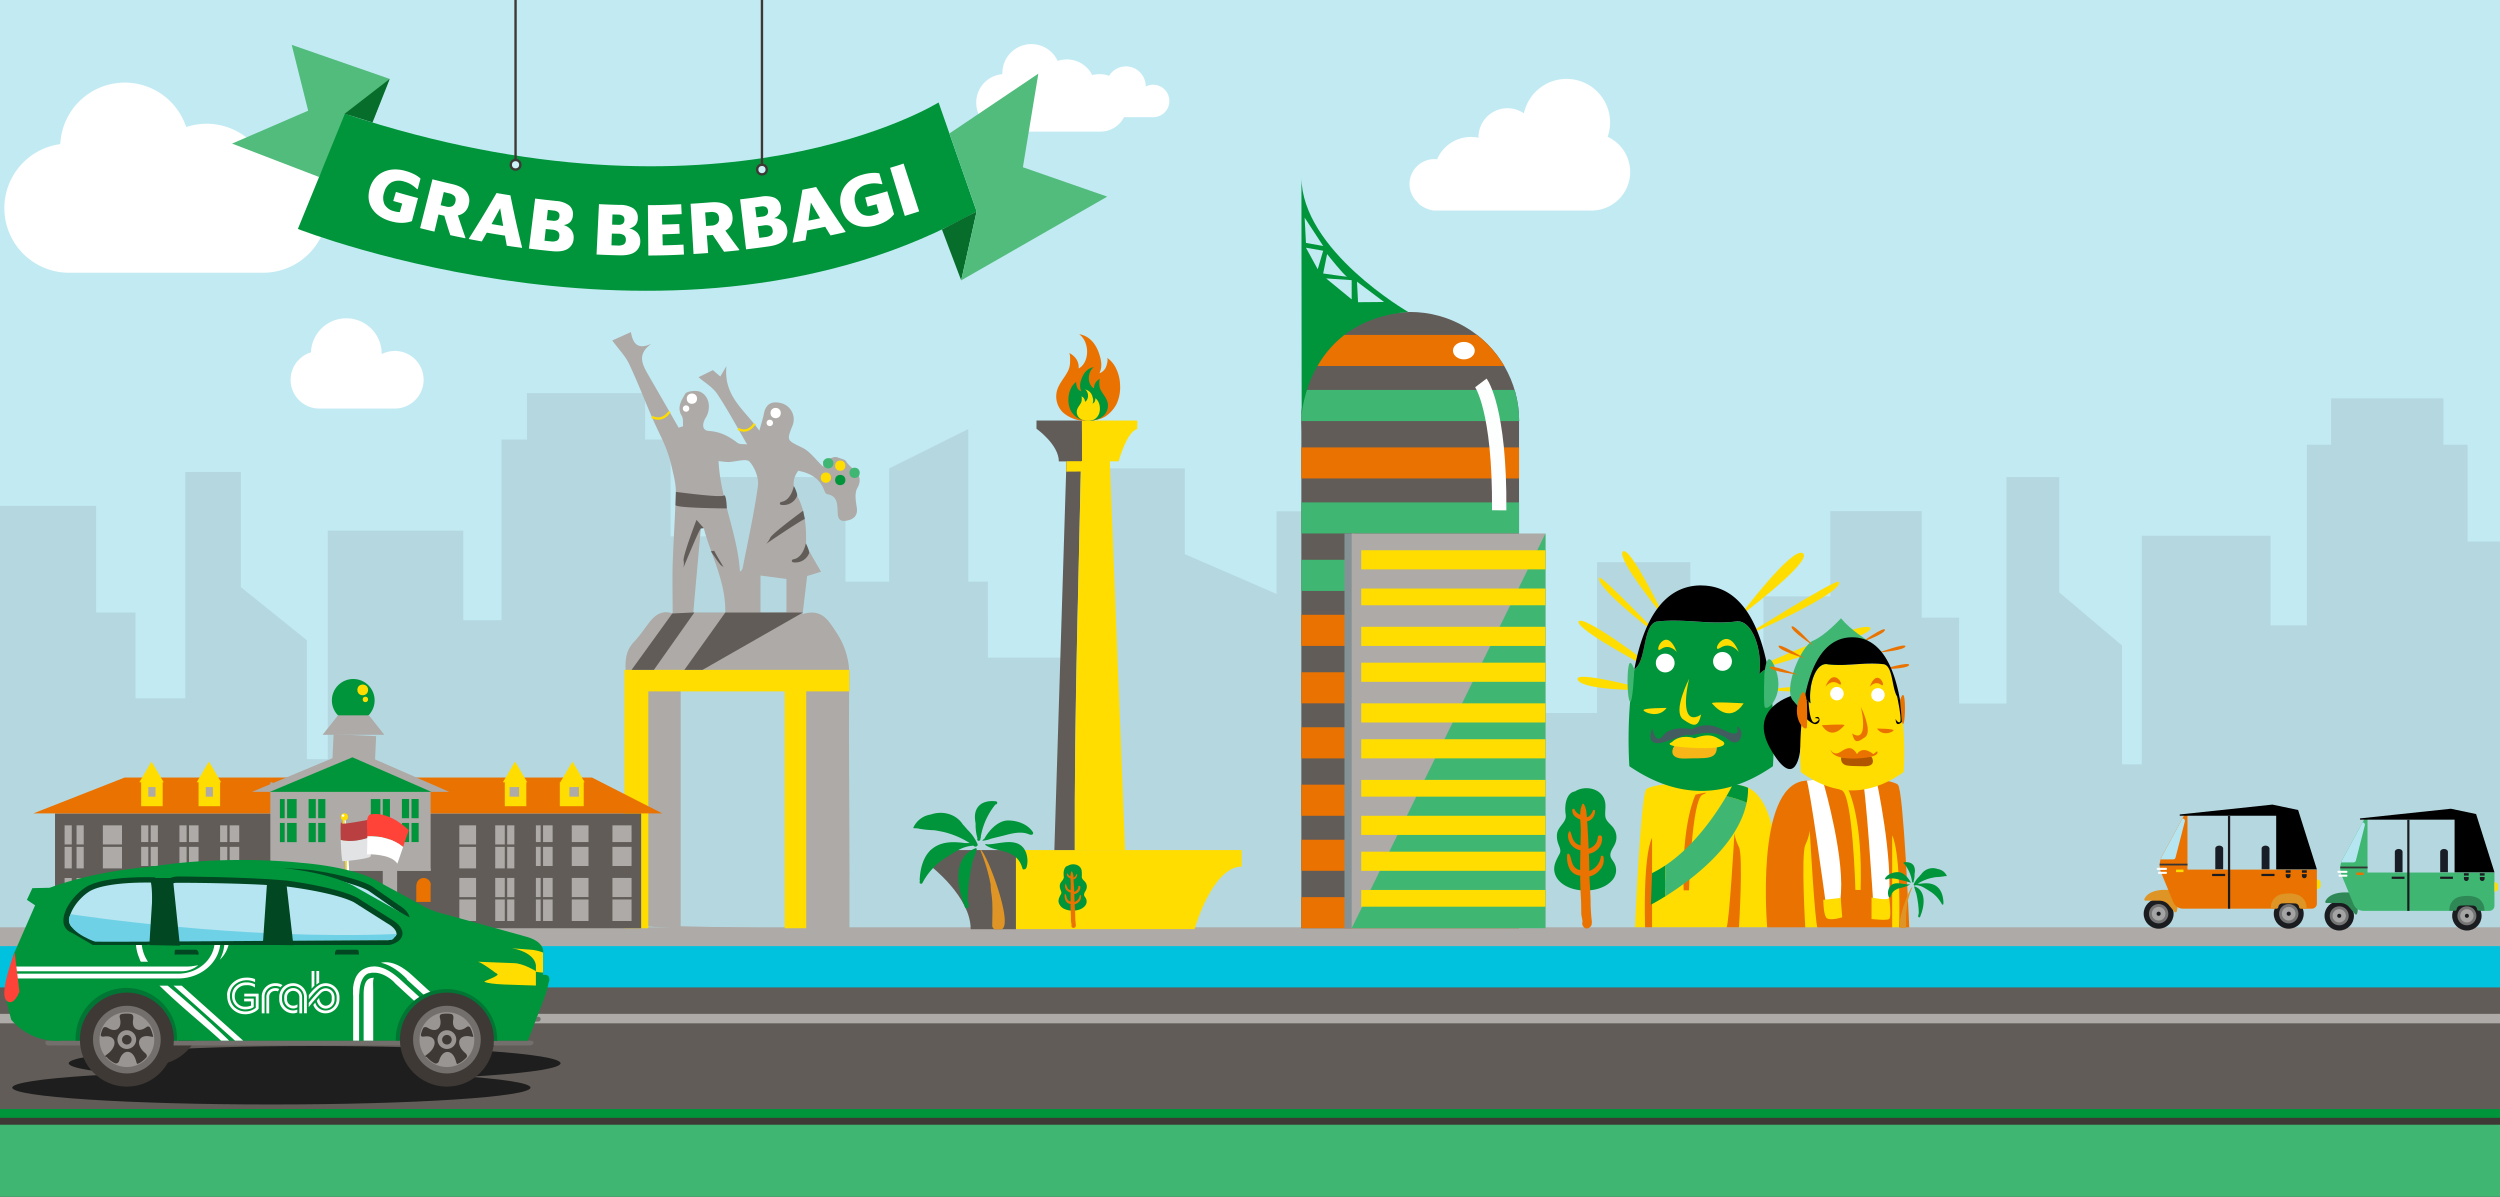 <svg xmlns="http://www.w3.org/2000/svg" viewBox="0 0 1045 500.25"><rect x="0" y="0" width="1045" height="500.25" fill="#333333" stroke="none"/><defs><style>.cls-1,.cls-19,.cls-20,.cls-27,.cls-43{fill:none}.cls-2{isolation:isolate}.cls-3{fill:#c2eaf3}.cls-4{fill:#a9c6ce;opacity:.5}.cls-5{fill:#fd0}.cls-6{fill:#ea7200}.cls-7{fill:#00953a}.cls-8{fill:#fff}.cls-9{fill:#f8b517}.cls-10{fill:#3fb773}.cls-11{fill:#425c60}.cls-12{fill:#b05600}.cls-13,.cls-18{fill:#615c58}.cls-14,.cls-17{fill:#adaaa7}.cls-15{fill:#00c1de}.cls-16{fill:#3e3935}.cls-17,.cls-18{fill-rule:evenodd}.cls-19,.cls-20{stroke:#fd0}.cls-19,.cls-20,.cls-27,.cls-43,.cls-44{stroke-miterlimit:10}.cls-20{stroke-width:.97px}.cls-21{fill:#e2e3e4}.cls-22{fill:#b93f40}.cls-23{fill:#ff4338}.cls-24{fill:#de9526}.cls-25{clip-path:url(#clip-path)}.cls-26{fill:#849295}.cls-27{stroke:#fdfffe;stroke-width:6px}.cls-28{fill:#191d26}.cls-29{fill:#1b1c20}.cls-30{fill:#757575}.cls-31{fill:#a4a4a4}.cls-32{fill:#2f8956}.cls-33{fill:#b5e5f1}.cls-34{fill:#353535}.cls-35{fill:#1e1e1e;mix-blend-mode:multiply}.cls-36{fill:#004722}.cls-37{fill:#736f6c}.cls-38{fill:#007534}.cls-39{fill:#999592}.cls-40{fill:#6fd1e6}.cls-41{fill:#51bc7c}.cls-42{fill:#076d2b}.cls-43,.cls-44{stroke:#3e3935}.cls-44{fill:#ccf3f8}</style><clipPath id="clip-path"><path class="cls-1" d="M635 176a45.56 45.56 0 0 0-91.13-.06c0 1.48.09 2.87.09 4.31V388h91V176z"/></clipPath></defs><title>grab</title><g class="cls-2"><g id="Layer_2" data-name="Layer 2"><g id="grab-berbagi"><g id="bg"><path id="sky" class="cls-3" d="M0 0h1045v391H0z"/><path id="city" class="cls-4" d="M1045 393.28V226.35h-13.55v-40.46h-10.12v-19.37H974.4v19.37h-10.12v75.53H949.1v-37.45h-53.83v95.54h-8.28v-49.7l-26.22-22.2v-48.17h-22.08v94.61h-19.78v-35.86h-15.65v-44.55h-38.18v35.66h-27.97v27.53l-30.57-13.26v-28.56h-38.96v63.03h-26.62v-25.33h-6.55v-50.8l-26.33 13.1v37.7h-14.56V237.9h-20.69v-24.18h-39.21v34.56l-38.37-16.64v-35.85h-48.9v79.1h-33.4V243.1h-8.23v-63.75l-33.04 16.44v47.31h-18.27v-43.69h-57.13v24.77h-15.97v-40.47h-10.66v-19.37h-49.38v19.37h-10.64v75.53h-15.98V221.8h-56.64v95.54h-8.72v-49.71l-27.59-22.19v-48.17H77.46v94.61H56.65v-35.87H40.19v-44.54H0v181.81h1045z"/></g><g id="ondel"><g id="ondel-man"><path class="cls-5" d="M736.95 288.38s41.64 3.08 45.54-1.33-45.54 1.33-45.54 1.33m44.86-25.86c-1.8-3.68-45.48 14.62-50.41 18.34 0 0 52.21-14.66 50.41-18.34m-13.35-19.36c-1.87-.79-40.48 23.47-40.48 23.47 47-20.87 40.48-23.47 40.48-23.47m-14.81-11.88C749.29 228 727 257.76 727 257.76s31-23.15 26.66-26.48m-64.01 57.23s-27.53.37-30.13-4.27 30.13 4.27 30.13 4.27m-29.8-28.65c1.17-3.55 30.16 17.5 33.44 21.53 0 0-34.61-18-33.44-21.53m8.74-18.42c1.23-.66 26.89 26 26.89 26-31.17-23.82-26.89-26-26.89-26m9.74-10.87c2.87-3 17.76 28.09 17.76 28.09s-20.63-25.06-17.76-28.09m64.45 157.21s5.3-56.9-15.37-59.45-36.85-.51-39.23 1.53-4.77 57.92-4.77 57.92z"/><path class="cls-6" d="M708.76 332.15s-5.93 11.34-5 40H706s1.1-38.18 5.7-40-2.91 0-2.91 0m18.09 55.63s1.86-29.9 0-33.72-1.88-5.86-1.88-5.86-2.14 37.63-3.32 39.58zm-36.32 0v-37.54s-3.71 5.26-2.92 37.54z"/><path class="cls-7" d="M683.93 279.06c4.29-4.12 2.86-17.86 8.57-19.23 11.43-1.37 21.43 1.37 32.87 0 7.14-1.37 11.43 12.36 10 22a9.08 9.08 0 0 1 3.56-2.42c3.74 19.86 2.15 40.88 2.15 40.88-19.69 13.63-39.69 13.84-60 0 0 0-1.56-20.68 2.06-40.4a3 3 0 0 0 .79-.81"/><path d="M711.08 244.73c16.88 0 24.51 16.87 27.86 34.66a9.06 9.06 0 0 0-3.56 2.42c1.43-9.62-2.86-23.35-10-22-11.43 1.37-21.44-1.37-32.87 0-5.71 1.37-4.29 15.11-8.57 19.23a3 3 0 0 1-.79.81c3.3-18 10.91-35.15 27.95-35.15"/><path class="cls-5" d="M728.85 294s-13.93-.86-13.22 0 7.32 8.93 13.22 0m-17.77 4.64s-4.46 3.43-5.89-1.37.89-13.56.89-13.56-7.14 13.73-2.5 17 6.25 3.26 7.5-2.06m-14.44-2.73s-10.18 0-9.65 1 6.43 3.43 9.65-1m30.16-23.38s-3.36-4.63-7.75-1.72 2.57-11 7.75 1.72m-25.9 0s-3-3.78-6.61-1.2 1.9-10.91 6.61 1.2"/><path class="cls-8" d="M716.08 276.32a3.93 3.93 0 1 0 3.93-3.78 3.86 3.86 0 0 0-3.93 3.78"/><path class="cls-9" d="M717.66 312.06s-17-1-17.67-.39-3.31 5.74 4.66 5.4 13.15.86 13-5"/><path class="cls-8" d="M692.15 277a3.92 3.92 0 1 0 3.92-3.77 3.84 3.84 0 0 0-3.92 3.77"/><path class="cls-5" d="M720.1 309.83c-2.49-1.26-4.5-4-11.77-1.25 0 0-5.67-2.09-9.54 1.67 0 0-5.18 1.75 9.53 2.4 15.35.68 12.42-2.49 11.78-2.81"/><path class="cls-10" d="M683.13 279.87s-1.66-5.27-2.4-1.32-.48 13.91.64 14.77 1.75-13.45 1.75-13.45m54.39 1.94s.9-12.88 4.83-1.72-4.48 18.49-4.83 14.91 0-13.19 0-13.19"/><path class="cls-11" d="M707.25 304.82s-8.62-1.84-12 2.56-4.59-2.94-4.59-2.94-3.74 8.49 5.36 5.62 8.15-3.23 11.19-2.68c0 0 9.37-3.12 15 1.61s7.56-4.31 3.66-5.29c0 0 1.95 3.62-1.95 2.78s-8.59-5.9-16.69-1.67"/><path class="cls-7" d="M696.23 361.67a47.61 47.61 0 0 1-5.67 3.29l-.49 13.21s2.45-1.26 6.15-3.58c-.51-4.14-.07-8.77 0-12.92"/><path class="cls-10" d="M730.09 335.49a50 50 0 0 0-8.44-2.72c-4.18 7.15-13.16 20.65-25.43 28.91-.08 4.15-.51 8.78 0 12.92 10.28-6.44 30.19-21 33.88-39.11"/><path class="cls-7" d="M724.28 328s-.91 1.86-2.62 4.79a50 50 0 0 1 8.44 2.72 29 29 0 0 0 .59-6.21s-3.7-1.65-6.41-1.29"/></g><g id="ondel-woman"><path class="cls-6" d="M777.91 268.58s10-7 10-5.3-10 5.3-10 5.3m7.49 4.2s11.46-4.23 11.06-2.57-11.06 2.57-11.06 2.57m1.39 6.96s11.74-3.39 11.21-1.74-11.21 1.75-11.21 1.75"/><path d="M750.18 290.45s-20.47 4.95-9.9 23 12.22 0 12.22 0 5.36-20.31-2.32-23"/><path class="cls-10" d="M780.74 267.81s-7.22-4.5-11.21-9.36c0 0-6.55 7.2-11.67 9.36s-12.52 20.17-8.45 24.94l4.07 4.76z"/><path class="cls-6" d="M738.73 388.23s-5.3-59.18 15.37-61.83 36.83-.53 39.22 1.59 4.77 60.24 4.77 60.24z"/><path class="cls-5" d="M772.74 330.38s5.93 11.79 5 41.6h-2.18s-1.09-39.71-5.7-41.65 2.91 0 2.91 0m-18.14 57.9s-1.85-31.09 0-35.06 1.85-6.09 1.85-6.09 2.14 39.13 3.32 41.16zm36.3 0v-39s3.71 5.47 2.91 39z"/><path class="cls-8" d="M762.42 328s9.34 32.32 6.77 48.4H763s-6.85-50.24-7.87-50.12 6.18-.63 6.18-.63zm21.88-2.26s7.23 33.34 5.11 51.54H783s-3.28-51.85-4.63-51.54 4.12-.22 5.88 0"/><path class="cls-5" d="M793.69 292c-3.07-3.07-2-13.31-6.14-14.33-8.19-1-15.36 1-23.55 0-5.12-1-8.19 9.21-7.17 16.38a6.52 6.52 0 0 0-2.55-1.81 139.73 139.73 0 0 0-1.54 30.47c14.11 10.16 28.44 10.32 43 0a140.35 140.35 0 0 0-1.48-30.11 2.22 2.22 0 0 1-.57-.6"/><path d="M774.24 266.39c-12.09 0-17.56 12.57-20 25.84a6.48 6.48 0 0 1 2.55 1.81c-1-7.17 2-17.4 7.16-16.38 8.19 1 15.36-1 23.55 0 4.1 1 3.07 11.26 6.14 14.33a2.22 2.22 0 0 0 .57.6c-2.37-13.4-7.82-26.2-20-26.2"/><path class="cls-6" d="M761.51 303.14s10-.64 9.47 0-5.25 6.65-9.47 0m12.73 3.43s3.2 2.56 4.22-1-.64-10.11-.64-10.11 5.12 10.23 1.79 12.67-4.48 2.43-5.37-1.53m10.35-2.05s7.29 0 6.91.77-4.61 2.56-6.91-.77M763 287.12s2.41-3.46 5.55-1.28-1.84-8.19-5.55 1.28m18.54 0s2.18-2.81 4.74-.9-1.36-8.13-4.74.9"/><path class="cls-8" d="M770.66 289.94a2.82 2.82 0 1 1-2.82-2.81 2.82 2.82 0 0 1 2.82 2.81"/><path class="cls-12" d="M769.53 316.58s12.17-.73 12.66-.29 2.38 4.28-3.34 4-9.42.64-9.32-3.73"/><path class="cls-8" d="M787.81 290.45a2.81 2.81 0 1 1-2.81-2.81 2.81 2.81 0 0 1 2.81 2.81"/><path class="cls-6" d="M765.22 313.36a2.46 2.46 0 0 0 2.56 1.56c2-.13 5.42-5.05 8.44.31 0 0 2.05-3.83 6.82 0l1.57-1.21s2.14 2.51-8.4 3c-11 .5-11-3.66-11-3.66m29.05-20.77s1.19-3.93 1.72-1 .34 10.37-.46 11-1.25-10-1.25-10"/><path d="M756 293.24s.33 10.39 3.14 8.6-.64-1.66-.64-1.66 1.19-.9 1.74-.26a1.73 1.73 0 0 1-1.1 2.72c-1.66.48-4.86-3-4.86-3l.76-7zm37-2.12s2.13 10 1.22 10.67-1.85-1.28-1.85-1.28 0 2.63 1.37 2.09 1.25-1.07 1.25-1.07l-.76-9z"/><path class="cls-6" d="M755.3 294s-.64-9.6-3.46-1.28 3.21 13.78 3.46 11.12 0-9.83 0-9.83M751.5 282s-12-4.65-11.65-3 11.65 3 11.65 3m2.82-6.77s-10.9-6.79-10.9-5.08 10.9 5.08 10.9 5.08m3.62-5.35s-8.58-9.56-9.05-7.91 9.05 7.91 9.05 7.91"/><path class="cls-5" d="M762.14 376.13l7.27-.79.64 8.08s-5.67 1.85-6.79 0-1.12-7.29-1.12-7.29m20.17-.98s7.34 1.59 7.36 0c0 0 1.07 8.26 0 9s-7.38 0-7.38 0z"/></g></g><g id="road"><path class="cls-13" d="M0 427.25h1045v37.69H0z"/><path class="cls-14" d="M0 416h1045v11.75H0z"/><path class="cls-13" d="M0 412.04h1045v11.75H0z"/><path class="cls-15" d="M0 394.75h1045v17.99H0z"/><path class="cls-7" d="M0 463.57h1045v7.98H0z"/><path class="cls-16" d="M0 467.25h1045V479H0z"/><path class="cls-10" d="M0 470.13h1045v30.12H0z"/><path id="Ground" class="cls-14" d="M0 387.61h1045v7.87H0z"/></g><path id="cloud-4" class="cls-8" d="M110 60a27 27 0 0 0-3 .17l-.9.1-.64-.64a27 27 0 0 0-26-7l-1.6.42-.62-1.53a27 27 0 0 0-51.94 7.3l-.14 1.41-1.4.25A27 27 0 0 0 28.53 114H110a27 27 0 0 0 0-54zm-55.1-2"/><path id="cloud-3" class="cls-8" d="M672 57.19a18.21 18.21 0 1 0-35-9.81 12.12 12.12 0 0 0-19 10v.19a15.42 15.42 0 0 0-17.3 9 10.66 10.66 0 0 0-1.11-.06 10.4 10.4 0 0 0-7.22 17.89l.33.29c.08.07.16.35.24.42a12.49 12.49 0 0 0 6.27 2.89h66.27A16.14 16.14 0 0 0 672 57.19z"/><path id="cloud-2" class="cls-8" d="M482 35.42a6.72 6.72 0 0 0-3.09.75v-.15a8.27 8.27 0 0 0-15.31-4.33 11.81 11.81 0 0 0-6.6-.41l-.45.1-.22-.4a11.86 11.86 0 0 0-13.73-5.66l-.49.14-.23-.45A12.11 12.11 0 0 0 419 30.37v.55l-.37.13A11.89 11.89 0 0 0 408.07 43a12.08 12.08 0 0 0 12 12h39.49a11.07 11.07 0 0 0 10.27-6H482a6.79 6.79 0 0 0 0-13.58z"/><path id="cloud-1" class="cls-8" d="M165.05 146.7a12 12 0 0 0-5.52 1.34v-.27a14.78 14.78 0 0 0-29.55-.48 12 12 0 0 0 3.72 23.48h31.34a12 12 0 0 0 0-24.07zm6.5-25.1"/><g id="buildings-and-trees"><g id="monas"><path class="cls-13" d="M389 355.32V362s16.75 12.81 16.75 26.4h18.94v-33.08z"/><path class="cls-5" d="M424.66 355.32v33.06h74.66s7.39-26.14 19.71-26.14v-6.92z"/><path class="cls-13" d="M452.14 181.25h-6l-5.42 174.07h8.53c-.22-57.89 1.72-116.4 2.86-174.07"/><path class="cls-5" d="M463.42 181.25h-11.28c-1.14 57.67-3.07 116.18-2.86 174.07h21z"/><path class="cls-13" d="M433.25 175.77v3.44s9.34 6.62 9.34 13.64h9.72c-.06-5.69-.06-11.39-.06-17.08z"/><path class="cls-5" d="M452.25 175.77c0 5.69 0 11.39.06 17.08h15.28s3.42-12.61 7.8-13.5v-3.58z"/><path class="cls-5" d="M464.04 197l-18.35.15.11-4.38 18.08.08.16 4.15z"/><path class="cls-6" d="M446.83 147.51c.67.28.47 4.1.4 4.76a8.59 8.59 0 0 1-1.06 3.3c-1.55 2.82-4 5.33-4.54 8.61a9.35 9.35 0 0 0 2.69 8.22 14.09 14.09 0 0 0 9.23 3.49c3 0 6.22-.27 8.75-2a14.18 14.18 0 0 0 4.36-4.89 16.61 16.61 0 0 0 1.52-8.28 16.34 16.34 0 0 0-1.42-6.16 11.54 11.54 0 0 0-4.09-5.08c.69.49 0 3-.26 3.63a4.57 4.57 0 0 1-2.84 2.9c1.23-2.59.82-5.11 0-7.76-1.3-4.15-3.92-7.82-8.5-8.56 4.46 3.18 4.52 11.7-.19 14.35.34-4.72-4.05-6.53-4.05-6.53z"/><path class="cls-7" d="M459.83 158.33c-.42.17-.3 2.54-.25 2.94a5.34 5.34 0 0 0 .66 2c1 1.75 2.46 3.3 2.81 5.33a5.79 5.79 0 0 1-1.67 5.08 8.7 8.7 0 0 1-5.71 2.16 9.27 9.27 0 0 1-5.41-1.24 8.73 8.73 0 0 1-2.7-3 10.24 10.24 0 0 1-.94-5.12 10.06 10.06 0 0 1 .88-3.81 7.14 7.14 0 0 1 2.53-3.14c-.43.3 0 1.84.16 2.25a2.83 2.83 0 0 0 1.76 1.8 6.26 6.26 0 0 1 0-4.8c.81-2.57 2.42-4.84 5.26-5.29-2.76 2-2.8 7.24.11 8.88a4.2 4.2 0 0 1 2.51-4.04z"/><path class="cls-5" d="M452 165.64c.24.1.17 1.48.15 1.72a3.15 3.15 0 0 1-.38 1.19c-.56 1-1.44 1.92-1.64 3.11a3.38 3.38 0 0 0 1 3 5.09 5.09 0 0 0 3.33 1.26 5.42 5.42 0 0 0 3.16-.73 5.13 5.13 0 0 0 1.57-1.76 6 6 0 0 0 .55-3 5.92 5.92 0 0 0-.51-2.22 4.21 4.21 0 0 0-1.48-1.83c.25.18 0 1.07-.09 1.31a1.65 1.65 0 0 1-1 1 3.65 3.65 0 0 0 0-2.8 4 4 0 0 0-3.07-3.09c1.61 1.15 1.63 4.22-.07 5.18a2.45 2.45 0 0 0-1.52-2.34z"/></g><g id="twopeople"><path class="cls-17" d="M328.22 388.17v-99.94h-43.7v98.94m-23-.5v-7c0-30.17 0-60.35-.05-90.53v-10.86c0-3.92.8-7.12 3.53-9.95a53.36 53.36 0 0 0 4.37-5.46c3-4 5.76-8.43 11.8-6.48 0-7.39-.17-14 0-20.55.33-10.1 1.08-20.18 1.31-30.28.07-3.15-.77-6.36-1.48-9.47a58.43 58.43 0 0 0-2.68-8.95c-1.69-4.17-3.81-8.17-5.6-12.3-3.29-7.59-6.25-15.33-9.79-22.8-1.51-3.18-4.13-5.82-7-9.72l7.79-3.5c.83 4.7 2.75 7.57 8.59 4.87-6.12 4.29-3.88 8.59-1.37 12.94q6.39 11.07 12.74 22.16l1.87-.64c-.16-1.46.13-3.21-.57-4.33-2.21-3.54 0-6.56 1.4-9.16.62-1.16 4.59-1.63 6.34-.85 3.89 1.76 4.6 7.07 2.25 10.85-1.38 2.21-1.77 5.28 1.34 5.48 4.8.31 8.42 2.23 12 5 .87.68 2.46.42 4 .63-4.27-7.3-8.05-14.42-12.5-21.1-1.89-2.83-5.18-4.72-7.82-7l6-2.95 3.09 2.67 2.57-4.34c-1.27 12.79 7.75 18.35 13.76 27 .9-3.33 1.52-5.17 1.88-7.05.86-4.48 3.65-5.52 7.63-4.37a7 7 0 0 1 4.46 9c-2.69 6.71-2.5 6.32 4.06 9.54 3.15 1.55 5.44 4.87 8.72 8l-.14-2.41c1.79-.67 3.19-1.29 4.65-1.7a3.2 3.2 0 0 1 1.84.28c1.13.43 2.73.69 3.21 1.55 2 3.47 8 5.12 4.61 11.2-1.15 2-.65 5.26-.22 7.83.64 3.88-1.53 5.32-4.54 5.76-3.5.51-3.37-2.23-3.46-4.65-.12-3-.53-5.82-4.31-6.45-.45-.07-1-.78-1.14-1.3-1.83-5.22-5.88-7.53-11-8.5-2.48 3.37-2.49 6.82-.46 10.48 3.41 6.15 3.81 12.87 3.75 19.72 0 1.58 1.27 3.22 2.09 4.76 1.24 2.3 2.59 4.53 4.16 7.24l-5.82 1.8-1.89 15.92c7.8-2.41 10.65 2.33 14 7.49a31.75 31.75 0 0 1 5.51 18.57q0 4.29-.07 8.57c-.13 25.12.16 50.24.15 75.36v26m-54.72-200c.75 16 8 30.55 8.93 46.24a2.23 2.23 0 0 0 1.14-1.47c2.22-11.43 4.8-22.81 6.38-34.33.45-3.28-1.26-7.71-3.54-10.19-1.3-1.41-5.73.09-8.75.2a36.59 36.59 0 0 1-4.21-.43zm2.81 63.31c.22-13.07-6-23.75-9-35.28l-1.22.11-3.16 35.17zm25.56 0v-14l-10.84-1.43v15.51z"/><circle class="cls-8" cx="324.22" cy="172.65" r="2.15"/><circle class="cls-8" cx="321.77" cy="176.77" r="1.34"/><circle class="cls-8" cx="289.22" cy="166.65" r="2.15"/><circle class="cls-8" cx="286.77" cy="170.77" r="1.34"/><path class="cls-18" d="M331.81 203.18s-1.06 6.15-5.44 6.65c0 0-1.63 1.5 1.71 1.25a6.11 6.11 0 0 0 5.13-3.84c.21-.74-1.01-3.62-1.4-4.06z"/><path class="cls-13" d="M335.69 213.49s-12.82 9.39-13.74 11.3a7.64 7.64 0 0 1-1.72 2.54s15-10.21 16.18-10.35z"/><circle class="cls-5" cx="351.22" cy="194.65" r="2.15"/><circle class="cls-10" cx="346.22" cy="193.65" r="2.15"/><circle class="cls-5" cx="345.22" cy="199.65" r="2.15"/><circle class="cls-7" cx="351.22" cy="200.65" r="2.15"/><circle class="cls-10" cx="357.22" cy="197.65" r="2.15"/><path class="cls-18" d="M336.81 227.18s-1.06 6.15-5.44 6.65c0 0-1.63 1.5 1.71 1.25a6.11 6.11 0 0 0 5.13-3.84c.21-.74-1.01-3.62-1.4-4.06z"/><path class="cls-5" d="M261 280h94v9h-94zm67 9h9v99h-9zm-67 0h10v99h-10z"/><path class="cls-13" d="M291.13 217.31s-5.67 14.85-5.4 16.95a7.64 7.64 0 0 1-.07 3.07s6.43-15.71 7.3-16.45l1.22-.11zm6.01 13.13s3.64 5.58 4.42 6a3.19 3.19 0 0 1 1 .78s-3.93-6.53-4-7zm-14.6-24.84s18.73 2.53 19.93 1.55 1.33 5.38 1.33 5.38-21.48-.14-21.43-1.42.17-5.51.17-5.51z"/><path class="cls-19" d="M272.51 174.26s4 2.58 7.36-2.15"/><path class="cls-20" d="M308.51 179.26s3.75 2.58 6.93-2.15"/><path class="cls-13" d="M335.61 256.04L293.67 280h-7.59l17.09-23.96m-22.15.39l9.23-.43-16.92 24H264"/></g><g id="jakarta_history_museum" data-name="jakarta history museum"><circle class="cls-7" cx="147.66" cy="292.76" r="8.94"/><path class="cls-14" d="M134.85 307.15l6.45-8.15h12.9l6.45 8.14"/><path class="cls-14" transform="rotate(-87.31 147.697 320.97)" d="M134.03 312.07h27.35v17.8h-27.35z"/><path class="cls-13" d="M23 340h245v48H23z"/><path class="cls-6" d="M52.11 325h195.31l29.42 15H13.93l38.18-15z"/><path class="cls-5" d="M63.34 318.34L58.23 327H59v10h9v-10h.45l-5.11-8.66zm23.99 0L82.22 327H83v10h9v-10h.44l-5.11-8.66zm127.97 0l-5.11 8.66h.81v10h9v-10h.41l-5.11-8.66zm24 0l-5.11 8.66H234v10h10v-10h.41l-5.11-8.66z"/><path class="cls-14" d="M114 330h66v34h-66zm9 34h6v24h-6zm37 0h6v24h-6zm-47-37h1v37h-1z"/><path class="cls-14" d="M113 363h67v1h-67z"/><path class="cls-6" d="M153 388v-13h-.8a6.84 6.84 0 0 0-13.63 0H138v13zm-34-12v-6h.47a3 3 0 0 0-6 0H113v6zm61 1v-7h.1a3 3 0 0 0-6 0h-.1v7z"/><path class="cls-14" d="M30 353h-3v-8h3zm5-8h-3v8h3zm-5 9h-3v9h3zm5 0h-3v9h3zm-5 21h-3v-8h3zm5-8h-3v8h3zm-5 9h-3v9h3zm5 0h-3v9h3zm12-23h-4v-8h4zm4-8h-4v8h4zm-4 9h-4v9h4zm4 0h-4v9h4zm-4 21h-4v-8h4zm4-8h-4v8h4zm-4 9h-4v9h4zm4 0h-4v9h4zm11-24h-3v-7h3zm4-7h-3v7h3zm-4 9h-3v8h3zm4 0h-3v8h3zm-4 21h-3v-8h3zm4-8h-3v8h3zm-4 9h-3v9h3zm4 0h-3v9h3zm12-24h-3v-7h3zm5-7h-4v7h4zm-5 9h-3v8h3zm5 0h-4v8h4zm-5 21h-3v-8h3zm5-8h-4v8h4zm-5 9h-3v9h3zm5 0h-4v9h4zm12-24h-3v-7h3zm5-7h-4v7h4zm-5 9h-3v8h3zm5 0h-4v8h4zm-5 21h-3v-8h3zm5-8h-4v8h4zm-5 9h-3v9h3zm5 0h-4v9h4zm95-23h-3v-8h3zm4-8h-4v8h4zm-4 9h-3v9h3zm4 0h-4v9h4zm-4 21h-3v-8h3zm4-8h-4v8h4zm-4 9h-3v9h3zm4 0h-4v9h4zm12-23h-4v-8h4zm4-8h-3v8h3zm-4 9h-4v9h4zm4 0h-3v9h3zm-4 21h-4v-8h4zm4-8h-3v8h3zm-4 9h-4v9h4zm4 0h-3v9h3zm11-24h-2v-7h2zm5-7h-4v7h4zm-5 9h-2v8h2zm5 0h-4v8h4zm-5 21h-2v-8h2zm5-8h-4v8h4zm-5 9h-2v9h2zm5 0h-4v9h4zm12-24h-4v-7h4zm3-7h-3v7h3zm-3 9h-4v8h4zm3 0h-3v8h3zm-3 21h-4v-8h4zm3-8h-3v8h3zm-3 9h-4v9h4zm3 0h-3v9h3zm14-24h-4v-7h4zm4-7h-4v7h4zm-4 9h-4v8h4zm4 0h-4v8h4zm-4 21h-4v-8h4zm4-8h-4v8h4zm-4 9h-4v9h4zm4 0h-4v9h4zm-116.51-62.63L105.3 331h82.49l-40.3-17.63zM62 329h3v4h-3zm24 0h3v4h-3zm127 0h4v4h-4zm25 0h4v4h-4z"/><circle class="cls-5" cx="151.62" cy="288.38" r="2.24"/><circle class="cls-5" cx="152.73" cy="292.36" r="1.13"/><path class="cls-7" d="M147.32 316.55L112.75 331h67.59l-33.02-14.45zM119 342h-2v-8h2zm5-8h-4v8h4zm-5 10h-2v8h2zm5 0h-4v8h4zm8-2h-3v-8h3zm4-8h-3v8h3zm-4 10h-3v8h3zm4 0h-3v8h3zm23-2h-4v-8h4zm4-8h-3v8h3zm-4 10h-4v8h4zm4 0h-3v8h3zm8-2h-3v-8h3zm4-8h-3v8h3zm-4 10h-3v8h3zm4 0h-3v8h3z"/><path class="cls-5" d="M143.92 342.45c-.26-.08-.53-.06-.62.28-.2.71.63 8.32.63 8.32l.54 13.67a2.12 2.12 0 0 0 .44.07 159.62 159.62 0 0 0-1-22.33"/><path class="cls-8" d="M144.47 342.72a2.1 2.1 0 0 0-.54-.28 159.78 159.78 0 0 1 1 22.33c.4 0 .94-.08 1-.74.08-1.07-1.44-21.32-1.44-21.32"/><path class="cls-21" d="M155.11 349.74c.1 3.84.11 7.88-.28 8.33-.75.9-10.88 2.06-11.61 1.9-.42-.09-.68-4.7-.79-8.9 4.08 1 8.64.14 12.68-1.34"/><path class="cls-22" d="M142.41 344.41a1.26 1.26 0 0 1 .27-.69 1.37 1.37 0 0 0 .21.38c-.63.89 11.95-1.59 11.95-1.59s.18 3.52.28 7.22c-4 1.48-8.6 2.36-12.68 1.34-.09-3.13-.09-6 0-6.67"/><path class="cls-23" d="M153.51 349.55c0-1.33 0-2.71-.13-4-.33-5.25 1.66-5.17 1.66-5.17 8.24-1.3 15.82 6.66 15.82 6.66l-2.38 7c-4-3.34-9.64-4.73-15-4.46"/><path class="cls-8" d="M153.51 349.55c5.32-.27 11 1.13 15 4.46l-2.4 7c-2.75-4.29-12.73-3.91-12.73-3.91s.2-3.58.17-7.59"/><circle class="cls-5" cx="143.94" cy="341.45" r="1.51"/><circle class="cls-8" cx="143.42" cy="340.93" r=".52"/></g><path class="cls-7" d="M407.75 354.58c-9.62 3.69-7.84 16.33-4.54 24.07v.23a.55.55 0 0 0 .25.39c.43.9 1.68.2 1.53-.66s-.31-1.51-.51-2.26a65.53 65.53 0 0 1 .9-10.06c.29-2.08.67-4.14 1.16-6.17.39-1.6 1.38-3 1.46-4.68h.07c.44-.3.17-1.04-.32-.86z"/><path class="cls-7" d="M408.59 352.8a18.37 18.37 0 0 0-4.27-6.06c-.4-.53-.86-1-1.26-1.49a4.13 4.13 0 0 0-.5-.49c-2.85-4.58-8.62-6-13.47-4.3a9.57 9.57 0 0 0-7.17 5.17.17.17 0 0 0 0 .19.18.18 0 0 0 0 .36l1.92.1a.59.59 0 0 0 .28.13 47.39 47.39 0 0 0 6.49.64c1.42.23 2.84.5 4.23.82a36.28 36.28 0 0 1 10.48 4.52h-2.12c-4.76-.64-9.67-.72-13.58 2.43-3.76 3-5 8.43-5.2 13a.27.27 0 0 0 .1.22c0 .12 0 .24-.05.36s-.05.16-.07.24a.64.64 0 0 0 1.16.49 27.19 27.19 0 0 1 10.12-10.81c1.55-1 3.05-2 4.61-2.83a14.69 14.69 0 0 1 6.62-2c.6.79 2.09.29 1.68-.69zm7.6-17.87c-2.94-.32-6.21.24-7.81 3-1.07 1.83-1 4.07-.57 6.33a19.54 19.54 0 0 0 .73 6c0 .19 0 .39-.05.58-.05.86 1.21.81 1.31 0v-.27a.81.81 0 0 0 .17-.63v-.24a29.28 29.28 0 0 1 6.14-13.45h.08a.63.63 0 0 0 0-1.32zm15.57 12.95c-2.06-3.38-6.59-4.95-10.39-4.92-4.2 0-8 4.14-9.92 7.65a3 3 0 0 0-.8.68.08.08 0 0 0 .06.13 11.64 11.64 0 0 0 3.46-.81c1.64-.45 3.3-.81 4.94-1.23 3.63-.94 7.73-2.18 11.33-.5a.58.58 0 0 0 .44 0c.53.25 1.27-.36.88-1zm-4.85 5.65c-3.72-3-9.62-.69-14-.59l-.76-.13a.24.24 0 0 0-.18.44c2.2 1.55 5.22 1.92 7.76 2.64 4 1.13 6.48 3 7.63 7.06a.61.61 0 0 0 .94.39 1 1 0 0 0 .72-.61c1.03-2.89.34-7.23-2.11-9.2z"/><path class="cls-24" d="M410.11 355.31c-.11-.11-.35 0-.29.17a71.32 71.32 0 0 1 4.27 14.29c0 2.32.54 4.68.66 7 .17 3.37.05 6.75 0 10.13a1.68 1.68 0 0 0 2.52 1.43 1.79 1.79 0 0 0 1.15.17c5.58-.96-5.21-30.06-8.31-33.19z"/><path class="cls-7" d="M800.38 370.54c5 1.9 4 8.41 2.33 12.39v.12a.29.29 0 0 1-.13.2c-.22.46-.87.1-.79-.34s.16-.78.26-1.16a33.5 33.5 0 0 0-.46-5.18c-.15-1.07-.35-2.13-.6-3.18a13.21 13.21 0 0 1-.75-2.41c-.24-.16-.11-.54.14-.44z"/><path class="cls-7" d="M799.94 369.62a9.49 9.49 0 0 1 2.2-3.12c.21-.27.44-.53.65-.77a2.22 2.22 0 0 1 .26-.25 5.87 5.87 0 0 1 6.94-2.22 4.93 4.93 0 0 1 3.69 2.66.09.09 0 0 1 0 .1.09.09 0 0 1 0 .18l-1 .05a.31.31 0 0 1-.15.06 24.48 24.48 0 0 1-3.34.33q-1.1.18-2.18.42a18.68 18.68 0 0 0-5.4 2.33h1.09c2.45-.33 5-.37 7 1.25s2.57 4.34 2.68 6.7a.14.14 0 0 1-.05.11v.31a.33.33 0 0 1-.6.25 14 14 0 0 0-5.21-5.56c-.79-.5-1.57-1-2.38-1.46a7.57 7.57 0 0 0-3.41-1c-.23.39-.99.13-.79-.37zm-3.94-9.2c1.52-.16 3.2.12 4 1.53a4.8 4.8 0 0 1 .29 3.26 10 10 0 0 1-.38 3.07v.3c0 .44-.62.42-.67 0v-.14a.41.41 0 0 1-.09-.32V368a15.06 15.06 0 0 0-3.17-6.93.32.32 0 0 1 .02-.65zm-8 6.67c1.06-1.74 3.39-2.55 5.35-2.54 2.16 0 4.14 2.13 5.11 3.94a1.55 1.55 0 0 1 .42.35v.07a6 6 0 0 1-1.78-.42c-.84-.23-1.7-.41-2.54-.64-1.87-.49-4-1.12-5.83-.25a.3.3 0 0 1-.22 0c-.31.13-.7-.18-.51-.51zm2.51 2.91c1.92-1.54 5-.36 7.21-.31l.39-.07a.12.12 0 0 1 .09.22 12.94 12.94 0 0 1-4 1.36c-2.06.58-3.34 1.52-3.93 3.64a.31.31 0 0 1-.48.2.5.5 0 0 1-.37-.31 4.62 4.62 0 0 1 1.09-4.73z"/><path class="cls-24" d="M799.16 370.91c.06-.06.18 0 .15.09a36.58 36.58 0 0 0-2.2 7.36c0 1.19-.28 2.41-.34 3.59-.09 1.74 0 3.48 0 5.21a.87.87 0 0 1-1.3.74.93.93 0 0 1-.59.08c-2.88-.47 2.69-15.45 4.28-17.07z"/><path class="cls-7" d="M673.27 356.43c.39-1.43 1.44-2.65 1.94-4a6.76 6.76 0 0 0-1.34-7.05C672.64 344 671.16 343 671 341s.38-4.05-.17-6.19c-1.37-5.36-8.33-6.69-12.49-4-3.79.61-4.47 6.2-3.88 9.66.56 3.24-3.22 4.85-3.63 8.08a9 9 0 0 0 .43 3.88c.48 1.53 1.46 2.93.63 4.5-1.25 2.39-2.67 4.7-2.12 7.53.61 3.19 3.15 5.25 6 6.47 5.5 2.32 14.2 1.7 18.27-3.13a6.28 6.28 0 0 0 .4-7.59c-.83-1.3-1.63-2.06-1.17-3.78z"/><path class="cls-6" d="M670.24 358.09c-.14-.52-1-.58-1.11 0a7.25 7.25 0 0 1-4.1 5.68 5.35 5.35 0 0 1-.72.28v-.54q0-3.33-.16-6.64a6.83 6.83 0 0 0 4.28-2.58 6 6 0 0 0 1.22-4.22.89.89 0 0 0-1.78 0 5.32 5.32 0 0 1-.95 2.7 5.82 5.82 0 0 1-2.86 2q-.11-2.74-.26-5.48-.17-3-.38-6a3.45 3.45 0 0 0 2.12-1.19 4.51 4.51 0 0 0 1.18-3.14.45.45 0 0 0-.88-.12 6.84 6.84 0 0 1-1.24 2.06 2.84 2.84 0 0 1-1.3.73c-.15-1.88-.21-4-1.32-5.55a.32.32 0 0 0-.55 0 10.46 10.46 0 0 0-.89 4.47 5.16 5.16 0 0 1-.56-.24 4.14 4.14 0 0 1-1.83-2c-.23-.5-.9-.19-.95.26a3.4 3.4 0 0 0 1.53 3 7.4 7.4 0 0 0 1.83 1c.07 1.59.21 3.16.2 4.51 0 2.11-.07 4.21-.12 6.31a4.52 4.52 0 0 1-2.71-1.84c-.86-1.22-.94-2.64-1.57-3.95a.26.26 0 0 0-.45 0c-1 1.61-.27 4 .79 5.41a6.39 6.39 0 0 0 3.89 2.4c0 2-.08 4-.08 5.94v2.36a4.09 4.09 0 0 1-3-2.27c-.77-1.37-.75-3.07-1.58-4.4a.45.45 0 0 0-.82.11 10.6 10.6 0 0 0 .92 5.88 5.59 5.59 0 0 0 4.49 3c0 3.26.13 6.51.32 9.77.12 2 .09 4 .14 6 0 1 .52 2.61.51 3.52a2.07 2.07 0 0 0 .36 2l.13.17c1 1.28 2.85.36 3.29-.87a5.68 5.68 0 0 0 0-2.39c-.18-2.13-.38-4.21-.39-6.35 0-3.84-.34-7.68-.5-11.52a7.84 7.84 0 0 0 4.21-2.59 6.24 6.24 0 0 0 1.65-5.68z"/><path class="cls-7" d="M453.2 373.55c.18-.65.66-1.2.88-1.84a3.08 3.08 0 0 0-.61-3.21c-.56-.62-1.23-1.06-1.29-2a13.81 13.81 0 0 0-.08-2.81c-.62-2.44-3.79-3-5.68-1.81-1.72.28-2 2.82-1.76 4.39s-1.46 2.21-1.65 3.67a4.06 4.06 0 0 0 .2 1.77c.22.69.66 1.33.29 2-.57 1.09-1.21 2.13-1 3.42a4.2 4.2 0 0 0 2.74 2.94c2.5 1.06 6.46.77 8.3-1.42a2.86 2.86 0 0 0 .18-3.45c-.37-.52-.72-.87-.52-1.65z"/><path class="cls-6" d="M451.82 374.3c-.06-.24-.46-.26-.5 0a3.29 3.29 0 0 1-1.86 2.58 2.55 2.55 0 0 1-.33.13v-.25q0-1.51-.08-3a3.11 3.11 0 0 0 1.95-1.17 2.72 2.72 0 0 0 .55-1.92.4.4 0 0 0-.81 0 2.44 2.44 0 0 1-.43 1.23 2.65 2.65 0 0 1-1.3.89c0-.83-.07-1.66-.12-2.49s-.11-1.83-.17-2.74a1.57 1.57 0 0 0 1-.54 2.05 2.05 0 0 0 .53-1.43.2.2 0 0 0-.4-.05 3.16 3.16 0 0 1-.56.94 1.3 1.3 0 0 1-.59.33 5 5 0 0 0-.6-2.52.15.15 0 0 0-.25 0 4.78 4.78 0 0 0-.4 2l-.25-.11a1.88 1.88 0 0 1-.83-.93c-.11-.23-.41-.09-.43.12a1.54 1.54 0 0 0 .7 1.38 3.37 3.37 0 0 0 .83.47c0 .72.09 1.44.09 2.05 0 1 0 1.91-.05 2.87a2.06 2.06 0 0 1-1.23-.83 11.52 11.52 0 0 1-.71-1.79.12.12 0 0 0-.2 0 2.36 2.36 0 0 0 .36 2.46 2.91 2.91 0 0 0 1.77 1.09v3.77a1.86 1.86 0 0 1-1.36-1c-.35-.62-.34-1.4-.72-2a.21.21 0 0 0-.37 0 4.8 4.8 0 0 0 .42 2.67 2.54 2.54 0 0 0 2 1.36c0 1.48.06 3 .15 4.44.05.9 0 1.81.06 2.71 0 .44.24 1.19.23 1.6a.94.94 0 0 0 .16.91l.06.08c.45.58 1.3.16 1.5-.39a2.57 2.57 0 0 0 0-1.09c-.08-1-.17-1.91-.18-2.89 0-1.74-.16-3.49-.23-5.24a3.56 3.56 0 0 0 1.91-1.18 2.83 2.83 0 0 0 .69-2.52z"/><g id="wisma"><g class="cls-25"><path class="cls-13" d="M424 114h352v299H424z"/><path class="cls-6" d="M424 140h352v13H424z"/><path class="cls-10" d="M424 163h352v13H424z"/><path class="cls-6" d="M424 187h352v13H424z"/><path class="cls-10" d="M424 210h352v13H424zm0 24h352v13H424z"/><path class="cls-6" d="M424 257h352v13H424zm0 24h352v13H424zm0 23h352v13H424zm0 24h352v13H424zm0 23h352v13H424zm0 24h352v13H424z"/><path class="cls-8" d="M424 398h352v13H424z"/></g><path class="cls-26" d="M562 223h4v165h-4z"/><ellipse class="cls-8" cx="611.9" cy="146.57" rx="4.56" ry="3.65"/><path class="cls-27" d="M619 160.06s8 10.52 7.66 53.25"/><path class="cls-14" d="M565 223h81v165h-81z"/><path class="cls-10" d="M646 223v165h-81"/><path class="cls-5" d="M569 230h77v8h-77zm0 16h77v7h-77zm0 16h77v8h-77zm0 15h77v8h-77zm0 17h77v8h-77zm0 15h77v8h-77zm0 17h77v7h-77zm0 15h77v8h-77zm0 15h77v8h-77zm0 16h77v7h-77z"/><path class="cls-7" d="M544.09 173.55L544 74c0 30.64 44.62 56.39 44.62 56.39-42.17 3.49-44.53 43.16-44.53 43.16zm1.8-72l7.2 1.27-7.75-11.85zm0 2l4.92 9 2.28-7.75zm7.2 10.76s11.12 1.64 9.94 1.28-8.3-9.39-8.3-9.39zm11.91 2.8l-10.67-.73 10.67 8.76zm2.66 9.21l10.87-.09-11.31-8.48z"/></g></g><g id="car-1"><path class="cls-28" d="M1021.61 354.86c-.89 0-1.61.53-1.61 1.19v8.59h3.23V356c-.01-.61-.73-1.14-1.62-1.14z"/><circle class="cls-29" cx="977.8" cy="382.81" r="6.15"/><circle class="cls-30" cx="977.8" cy="382.81" r="3.97"/><circle class="cls-31" cx="977.8" cy="382.81" r="2.79"/><circle class="cls-29" cx="977.8" cy="382.81" r=".85"/><path class="cls-28" d="M1002.65 354.86c-.89 0-1.61.53-1.61 1.19v8.59h3.23V356c-.01-.61-.73-1.14-1.62-1.14z"/><path class="cls-32" d="M982 373.06c-7.32-.43-9.43 2.35-10 3.7a.5.5 0 0 0 .46.7h5.77a4.94 4.94 0 0 1 3.81 1.79l2.35 2.84a.5.5 0 0 0 .86-.15c1.53-4.75-3.25-8.88-3.25-8.88z"/><path class="cls-10" d="M990.73 364.72h-1.11v-22.43h.62v-.1h-1.85l-9.32 17.22a7.83 7.83 0 0 0-.26 6.51l5 12.1a4.38 4.38 0 0 0 4 2.71h52.77a2.1 2.1 0 0 0 2.1-2.1v-13.91z"/><path d="M1042.7 364.64l-7.69-24.37-10.56-2.22-37.98 4.04v.52h39.55v22.03h16.68z"/><path class="cls-33" d="M987.54 343.75l-8.47 15.66a7.59 7.59 0 0 0-.44 1.06h5.12a1 1 0 0 0 1-.74L988.5 345a1 1 0 0 0-.96-1.25z"/><path class="cls-34" d="M978.23 363h11.4v-.78h-11.37c-.02.27-.03.53-.03.78z"/><path class="cls-5" d="M1042.74 368.74v4a1.43 1.43 0 0 0 1.43-1.43v-1.12a1.43 1.43 0 0 0-1.43-1.45z"/><path class="cls-29" d="M999.73 366.45h5.34v.92h-5.34zm20.25 0h5.34v.92h-5.34z"/><circle class="cls-29" cx="1031.16" cy="382.81" r="6.15"/><circle class="cls-30" cx="1031.16" cy="382.81" r="3.97"/><circle class="cls-31" cx="1031.16" cy="382.81" r="2.79"/><circle class="cls-29" cx="1031.16" cy="382.81" r=".85"/><path class="cls-32" d="M1031.15 374.49a13.86 13.86 0 0 0-2.76.29 5.43 5.43 0 0 0-4.33 3.92 8 8 0 0 0-.24 2h2.31a.78.78 0 0 0 .76-.63 1.67 1.67 0 0 1 1.43-1.51 40.44 40.44 0 0 1 5.67 0 1.67 1.67 0 0 1 1.42 1.51.78.78 0 0 0 .76.63h2.31a5.71 5.71 0 0 0-2.89-5.37 9.87 9.87 0 0 0-4.44-.84z"/><path class="cls-6" d="M984.95 364.72h3.03v1.03h-3.03z"/><path class="cls-29" d="M1029.92 364.99h2v1h-2zm0 1.59v.68a1 1 0 0 0 2 0v-.68zm6.65 0v.68a1 1 0 0 0 2 0v-.68zm0-1.59h2v1h-2z"/><rect class="cls-8" x="977.02" y="363.99" width="4.22" height=".86" rx=".35" ry=".35"/><rect class="cls-8" x="977.51" y="365.62" width="3.72" height=".86" rx=".35" ry=".35"/><path class="cls-29" d="M1006.23 342.61h.92v38.13h-.92z"/></g><g id="car-2"><path class="cls-28" d="M947 353.46c-.91 0-1.64.54-1.64 1.21v8.75h3.29v-8.75c-.05-.67-.79-1.21-1.65-1.21z"/><circle class="cls-29" cx="902.31" cy="381.94" r="6.26"/><circle class="cls-30" cx="902.31" cy="381.94" r="4.05"/><circle class="cls-31" cx="902.31" cy="381.94" r="2.85"/><circle class="cls-29" cx="902.31" cy="381.94" r=".87"/><path class="cls-28" d="M927.63 353.46c-.91 0-1.64.54-1.64 1.21v8.75h3.29v-8.75c-.01-.67-.74-1.21-1.65-1.21z"/><path class="cls-24" d="M906.57 372c-7.46-.44-9.61 2.4-10.22 3.77a.51.51 0 0 0 .47.72h5.88a5 5 0 0 1 3.88 1.82l2.39 2.89a.51.51 0 0 0 .88-.16c1.6-4.83-3.28-9.04-3.28-9.04z"/><path class="cls-6" d="M915.49 363.5h-1.13v-22.86h.64v-.1h-1.9l-9.5 17.55a8 8 0 0 0-.26 6.64l5.07 12.33a4.46 4.46 0 0 0 4.13 2.77h53.78a2.14 2.14 0 0 0 2.14-2.14V363.5z"/><path d="M968.46 363.42l-7.84-24.84-10.76-2.26-38.72 4.12v.53h40.31v22.45h17.01z"/><path class="cls-33" d="M912.24 342.13l-8.64 16a8.12 8.12 0 0 0-.45 1.09h5.22a1 1 0 0 0 1-.75l3.87-15a1 1 0 0 0-1-1.34z"/><path class="cls-34" d="M902.74 361.76h11.62V361h-11.58c-.03.23-.04.49-.04.76z"/><path class="cls-5" d="M968.49 367.6v4.06a1.46 1.46 0 0 0 1.51-1.46v-1.14a1.46 1.46 0 0 0-1.51-1.46z"/><path class="cls-29" d="M924.66 365.27h5.45v.93h-5.45zm20.63 0h5.45v.93h-5.45z"/><circle class="cls-29" cx="956.69" cy="381.94" r="6.26"/><circle class="cls-30" cx="956.69" cy="381.94" r="4.05"/><circle class="cls-31" cx="956.69" cy="381.94" r="2.85"/><circle class="cls-29" cx="956.69" cy="381.94" r=".87"/><path class="cls-24" d="M956.68 373.46a14.24 14.24 0 0 0-2.81.3 5.54 5.54 0 0 0-4.42 4 8.13 8.13 0 0 0-.25 2.08h2.35a.8.8 0 0 0 .78-.64 1.7 1.7 0 0 1 1.45-1.54 41.4 41.4 0 0 1 5.78 0 1.7 1.7 0 0 1 1.45 1.54.8.8 0 0 0 .78.64h2.35a5.82 5.82 0 0 0-2.94-5.47 10.06 10.06 0 0 0-4.52-.91z"/><path class="cls-5" d="M909.6 363.5h3.09v1.05h-3.09z"/><path class="cls-29" d="M955.43 363.78h2.04v1.02h-2.04zm0 1.61v.7a1 1 0 1 0 2 0v-.7zm6.77 0v.7a1 1 0 1 0 2 0v-.7zm0-1.61h2.04v1.02h-2.04z"/><rect class="cls-8" x="901.51" y="362.75" width="4.3" height=".87" rx=".36" ry=".36"/><rect class="cls-8" x="902.02" y="364.42" width="3.79" height=".87" rx=".36" ry=".36"/><path class="cls-29" d="M931.28 340.97h.94v38.86h-.94z"/></g><g id="bigcar-2"><ellipse class="cls-35" cx="131.52" cy="444.45" rx="102.79" ry="7.22"/><path class="cls-36" d="M147 392a1.11 1.11 0 0 0 .84 1h8c.35 0 .14-.53.14-1v-.58c0-.48.21-.41-.14-.41h-8c-.35 0-.84-.08-.84.41z"/><path class="cls-37" d="M226 426a1 1 0 0 1-1 1H38a1 1 0 0 1-1-1 1 1 0 0 1 1-1h187a1 1 0 0 1 1 1z"/><path class="cls-7" d="M227 407.51v-9.35s1-4.25-6.69-6.52l-33.8-9.35a40.54 40.54 0 0 1-8.83-3.12L157.9 368.4s-8.48-5.81-32.56-7.79c0 0-48.86-5.52-86.82 7.79l-13.3 23.52a10.66 10.66 0 0 0-1 7.08l4.4 18.45S30.32 426 43.5 425h180.9s4.42-10.31 4.85-14c-.01 0 1.75-3.92-2.25-3.49z"/><path class="cls-33" d="M38.21 369l3.42 2.08s2.1 1.59 0 4l-11.77 15.75s-1.1 2.17-2.86 1.62l-2.07.08z"/><path class="cls-8" d="M147.83 401.52a5.87 5.87 0 0 0-4.16-1.74 5.73 5.73 0 0 0-2.91.84 17 17 0 0 0-4.3 4.3v1.79a28.35 28.35 0 0 1 4.36-4.73 4.67 4.67 0 0 1 7.57 3.71v1.08a4.73 4.73 0 0 1-4.71 4.71 4.61 4.61 0 0 1-4.45-3.41l-.84 1a5.47 5.47 0 0 0 5.29 3.58 6 6 0 0 0 5.91-5.91v-1.08a5.87 5.87 0 0 0-1.75-4.17m-25.65-.49a4.24 4.24 0 0 1 2.15.54 9.86 9.86 0 0 1 .83-.9 5.14 5.14 0 0 0-3-.83 5.72 5.72 0 0 0-5.91 5.91v7h1.2v-7a4.51 4.51 0 0 1 4.71-4.71m11.37 11.7v-7a3.83 3.83 0 0 0-7.66 0v1.08a3.88 3.88 0 0 0 3.83 3.83 3 3 0 0 0 1.82-.53v-1.29a3 3 0 0 1-1.82.6 2.61 2.61 0 0 1-2.63-2.63v-1.08a2.64 2.64 0 0 1 5.27 0v7zM101.51 405v.38a7.67 7.67 0 0 0 2.22 5.45 7.52 7.52 0 0 0 5.38 2.23 8.33 8.33 0 0 0 4.33-1.11 5.16 5.16 0 0 0 1.5-1.27v-6.44h-6.12v1.2h4.93v4.87a7 7 0 0 1-9.19-.34 6.49 6.49 0 0 1-1.84-4.6V405a6.31 6.31 0 0 1 2.05-4.55 7.87 7.87 0 0 1 8.72-1.11V398a9.54 9.54 0 0 0-3.83-.61c-4.42 0-8.14 3.48-8.14 7.6m20.67-1.99a2.65 2.65 0 0 1 1.14.22 7.52 7.52 0 0 1 .53-1 3.5 3.5 0 0 0-1.67-.37 3.75 3.75 0 0 0-3.83 3.83v7h1.2v-7a2.52 2.52 0 0 1 2.63-2.63m-8.71-1.41v-1.42a7.74 7.74 0 0 0-3.83-.84 6.31 6.31 0 0 0-4.27 1.65 5.37 5.37 0 0 0-1.79 4v.38a5.57 5.57 0 0 0 5.52 5.6c2.48 0 3.5-.81 3.76-1.07v-3.6h-4v1.2h2.93v1.8a6.53 6.53 0 0 1-2.63.46 4.27 4.27 0 0 1-3.17-1.3 4.41 4.41 0 0 1-1.27-3.13V405a4.72 4.72 0 0 1 4.87-4.41 5.52 5.52 0 0 1 3.83 1.06m28.25 2.26a2.79 2.79 0 0 1 1.94-.85 2.6 2.6 0 0 1 2.64 2.63v1.08a2.61 2.61 0 0 1-2.64 2.63 2.49 2.49 0 0 1-1.95-1.1 4.34 4.34 0 0 1-.84-2.24l-1 1.18a4.54 4.54 0 0 0 1.33 2.38 3.61 3.61 0 0 0 2.42 1 3.84 3.84 0 0 0 3.83-3.83v-1.08a3.9 3.9 0 0 0-3.83-3.83 4.29 4.29 0 0 0-2.83 1.31c-.32.32-1.07 1.07-1.53 1.61-.77.84-1.89 2.11-2.84 3.38V410c1.06-1.36 1.67-2.12 2.66-3.27a36.44 36.44 0 0 1 2.62-2.85m-17.9 2.86a6 6 0 0 0 5.91 5.91 4.3 4.3 0 0 0 1.82-.38v-1.19a5 5 0 0 1-1.82.38 4.77 4.77 0 0 1-4.71-4.71v-1.08a4.78 4.78 0 0 1 4.71-4.71 4.68 4.68 0 0 1 4.71 4.71v7h1.2v-7.22a6 6 0 0 0-1.83-4 5.91 5.91 0 0 0-10 4.25zm13.85-4.63a9.67 9.67 0 0 1 1.2-1.26v-6.32h-1.2zm2.08-1.75v-5.83H141v5a7.44 7.44 0 0 0-1.2.82"/><path class="cls-38" d="M85.87 425v-.1a22.13 22.13 0 0 0-44.25 0 1.12 1.12 0 0 0 0 .15z"/><path class="cls-5" d="M227 398.16a18.59 18.59 0 0 0-4.92-1.17l-8.51-.64s-2.88.11.84 5.1c0 0 3.59 4.57 12.59 5.1z"/><path class="cls-8" d="M108.32 425h-3.16a231.84 231.84 0 0 1-23.93-24h3.17c6.88 7 17.25 17 23.92 24zm-19.84-28a14.16 14.16 0 1 0 0-28.31 14 14 0 0 0-10.4 4.16 14.88 14.88 0 0 0-3.81 10.25 17.17 17.17 0 0 0 2.5 8.9h-2.66c-.32 0-.61-1.38-.86-2a20.3 20.3 0 0 1-1.25-7 16.77 16.77 0 0 1 4.43-11.66 16.17 16.17 0 0 1 12-4.86 16.75 16.75 0 0 1 0 33.5l-63.56-.12-.36-.56c-.09-.64-.51-2.3-.51-2.3z"/><path class="cls-8" d="M106.5 382.93a18.23 18.23 0 0 0-4.68-12.12 18 18 0 0 0-9.73-5.53h.79A15.49 15.49 0 0 1 108.43 381a13.83 13.83 0 0 1-3.78 9.85 17.92 17.92 0 0 0 1.85-7.92zm4.1 42.07l-23.91-24h3.17l23.91 24h-3.17zm-85.97-31h67.68c.45 0 .88-.17 1.32-.2l2.68-.42a9.8 9.8 0 0 1-6.7 2.62H24.09c.12-1 .33-2 .54-2z"/><path class="cls-36" d="M88.33 367.2l.29 17.71s.7 4.31-5.08 3.12c0 0-13.81-2.45-24.88-9.22 0 0-5.69-4.12 1.56-8.18 0 0 13-5.47 24.21-7.72-.01 0 3.8-1.59 3.9 4.29z"/><path class="cls-33" d="M85.22 386a1.12 1.12 0 0 0 .78-.2 2.26 2.26 0 0 0 0-.45v-.2l-.29-17.9a5 5 0 0 0-.33-2l-.22.11h-.22c-10.22 2-22.14 6.92-23.56 7.5-1.39.8-2.24 1.64-2.28 2.27s.66 1.4 1 1.72c10.47 6.36 23.69 8.88 23.82 8.91a8.41 8.41 0 0 0 1.23.28z"/><path class="cls-36" d="M155.23 370.32l11.58 8.07c5.1 3.08 4.36 5.87 4.36 5.87-.42 3.29-4.57 3.74-4.57 3.74H91.06c-3.19 0-2.9-4.25-2.9-4.25-.32-4.78 0-18.12 0-18.12.07-3.74 4.51-3.49 4.51-3.49s21.84.15 36 1.41l1.82.18s1.84.26 4.57.75c5.63 1.02 15.09 3.03 20.17 5.84z"/><path class="cls-33" d="M166.4 386c.46 0 2.3-.61 2.47-1.88v-.17c0-.25-.23-1.72-3.27-3.56l-.13-.09-11.48-8c-7.14-3.89-23.68-6.48-23.85-6.5-13.67-1.38-37.28-1.8-37.52-1.8h-.12c-1.35 0-2 .66-2.06 1.49 0 .14-.28 13.47 0 18.1v.4a3.38 3.38 0 0 0 .41 1.93.2.2 0 0 0 .17.09z"/><path class="cls-8" d="M161 425v-19.35c0-6 1.8-6.66 2.66-6.93a5.82 5.82 0 0 1 .84-.13 19.92 19.92 0 0 0-.5 5.73V425zm46.21 0h-3.72l-25.76-25.48-.29-.38-1.27-1.37c-3-3-6-4.93-8.86-5.62 3.71-1 7.8.71 12.13 5z"/><path class="cls-8" d="M156.45 404.89v-1.7c0-.15 0-.42.06-.62s0-.3.06-.46.05-.38.08-.56.05-.29.08-.44.07-.35.11-.51l.1-.41c0-.16.08-.32.13-.47s.08-.26.12-.39.1-.29.15-.43l.14-.36.18-.39.16-.33.2-.36.18-.3.23-.33.2-.27.26-.3.22-.24.29-.27.24-.21.33-.25.25-.18.37-.23.25-.15.45-.21.22-.1c.23-.1.47-.18.72-.26a8.1 8.1 0 0 1 1.45-.32c.24 0 .49-.05.74-.06 3.23-.11 6.69 1.65 10.34 5.31L200.78 425H197l-24-24c-.24-.24-.48-.46-.72-.68l-.1-.09-.07-.06-.54-.48-.15-.12s-3.13-3-6.53-3.09h-1.23l-.52.13-.19.06h-.32s-3.82.58-4 8.93v.95l-.34 18.45h-1.85v-19c-.01-.37 0-.76.01-1.11z"/><path class="cls-38" d="M212.51 425v-.1a22.13 22.13 0 0 0-44.26 0 1.28 1.28 0 0 0 0 .15z"/><path class="cls-23" d="M24.92 401.94c7.07 1 7.9-1.24 7.9-1.24 1.58-4.67.33-6 .33-6l-8.86-.32a9.72 9.72 0 0 0-.13 4.2z"/><g id="wheel-22"><circle class="cls-16" cx="190.41" cy="425.07" r="20.12"/><circle class="cls-37" cx="190.41" cy="425.07" r="14.48"/><circle class="cls-39" cx="190.41" cy="425.07" r="11.73"/><path class="cls-16" d="M190.41 429.07a4 4 0 1 1 4-4 4 4 0 0 1-4 4zm11-6.14a11.3 11.3 0 0 0-1-2.88 1 1 0 0 0-1.62-.33c-1.56 1.17-3.27 1.55-4.47.77s-1.53-2.31-1.21-4.1v-.23c.11-.57.23-2-1.13-2.16a11.58 11.58 0 0 0-1.69-.13 11.27 11.27 0 0 0-2.17.22c-1.22.35-.69 1.72-.69 1.72.53 2 .19 3.87-1.07 4.68-1.09.7-2.61.47-4.05-.46-1.35-.78-1.93-.16-2.12.14a11.35 11.35 0 0 0-.94 2.8c-.09 1 1.39.74 1.39.74 1.78-.31 3.36.1 4.08 1.24 1 1.63 0 4.19-2.34 6s-1.14.85-.41 1.77a11.28 11.28 0 0 0 3.17 2.42c.38.13 1.4.33 1.91-1.14.6-2.19 2-3.73 3.56-3.73s2.88 1.44 3.5 3.53.46 1.71 1.53 1.28l.25-.13a11.24 11.24 0 0 0 2.73-2.2c.68-.89-.49-1.84-.49-1.84-2.26-1.83-3.26-4.33-2.24-5.94.73-1.16 2.34-1.55 4.16-1.22s1.53.32 1.3-.78zm0 0"/><path class="cls-16" d="M190.41 423.08a2 2 0 1 1-2 2 2 2 0 0 1 2-2zm0 0"/></g><g id="wheel-21"><circle class="cls-16" cx="63.9" cy="425.07" r="20.12"/><circle class="cls-37" cx="63.9" cy="425.07" r="14.48"/><circle class="cls-39" cx="63.9" cy="425.07" r="11.73"/><path class="cls-16" d="M63.9 429.07a4 4 0 1 1 4-4 4 4 0 0 1-4 4zm11-6.14A11.27 11.27 0 0 0 74 420a1 1 0 0 0-1.62-.33c-1.56 1.17-3.27 1.55-4.47.77s-1.53-2.31-1.21-4.1v-.23c.11-.57.23-2-1.13-2.16a11.58 11.58 0 0 0-1.69-.13 11.28 11.28 0 0 0-2.17.22c-1.22.35-.69 1.72-.69 1.72.53 2 .19 3.87-1.07 4.68-1.09.7-2.61.47-4.05-.46-1.35-.78-1.93-.16-2.12.14a11.39 11.39 0 0 0-.94 2.8c-.09 1 1.39.74 1.39.74 1.79-.31 3.36.1 4.08 1.24 1 1.63 0 4.19-2.34 6s-1.14.85-.41 1.77a11.27 11.27 0 0 0 3.17 2.42c.38.13 1.4.33 1.91-1.14.6-2.19 2-3.73 3.56-3.73s2.88 1.44 3.5 3.53.46 1.71 1.53 1.28l.25-.13a11.2 11.2 0 0 0 2.73-2.2c.68-.89-.49-1.84-.49-1.84-2.26-1.83-3.26-4.33-2.24-5.94.74-1.16 2.34-1.55 4.16-1.22s1.53.32 1.3-.78zm0 0"/><path class="cls-16" d="M63.9 423.08a2 2 0 1 1-2 2 2 2 0 0 1 2-2zm0 0"/></g><path class="cls-40" d="M64.47 371.6s-9.53 2.71-3.27 5.82c0 0 12.9 7.17 23.62 8.47s81.57 0 81.57 0 2.32-.58 2.49-2S66.84 388 64.47 372"/><path class="cls-36" d="M123.09 365.17L119 365v22h6.01l-1.92-21.83zm-31.83-2.87s-4.84-.37-6.12.44-.22 25.48-.22 25.48l8.86-.21S89.62 364 91.26 362.3z"/></g><g id="bigcar-1"><ellipse class="cls-35" cx="113.44" cy="454.62" rx="108.31" ry="7.05"/><path class="cls-37" d="M19 435.73c0-.67.55-.73 1.2-.73h201.12c.65 0 1.68.06 1.68.73v.16c0 .67-1 1.11-1.68 1.11H20.2a1.13 1.13 0 0 1-1.2-1.11z"/><path class="cls-7" d="M224 414.63v-10.41s.74-4.73-7.48-7.26L180 386.55a42.37 42.37 0 0 1-9.56-3.47l-21.31-12s-9.13-6.47-35-8.68c0 0-52.55-6.15-93.38 8.68l-7.22.17-2.29 4.88 3.43 2.29-8.25 18.86a12.22 12.22 0 0 0-1.07 7.89l2.1 9.29-4.85 3.65 2.08 8.11a25.13 25.13 0 0 0 21.4 8.78h194.53s5-11.92 5.5-16c0 0 .89-4.84-2.11-4.37z"/><path class="cls-38" d="M74 435v-.36a21.21 21.21 0 1 0-42.41 0v.34z"/><path class="cls-5" d="M224 405.93s-5.14-3.23-9.07-3.33l-15.23-.6s.84-.26 7.4 4.62l.65.36c1.65.9-5.95 3.12-5.25 3.42 2.95 1.28 11.5 1.17 21.5 1.56z"/><path class="cls-8" d="M95.79 435h-3.4C86 429 77 422 66.65 412h3.42c7.39 6 18.55 16 25.72 23zm-21.33-28c8.42 0 15.28-6.09 15.28-13.74s-6.86-13.81-15.28-13.81a15.86 15.86 0 0 0-11.18 4.08 13.53 13.53 0 0 0-4.1 9.89 15.43 15.43 0 0 0 2.69 8.58H59c-.34 0-.65-1.21-.93-1.87a17.88 17.88 0 0 1-1.3-6.71 15.49 15.49 0 0 1 4.77-11.36 18.32 18.32 0 0 1 12.92-4.73c9.76 0 17.69 7 17.69 15.83S84.22 409 74.46 409h-69l-.1-.27c-.15-.63-.21-1.73-.23-1.73z"/><path class="cls-8" d="M93.83 393.4a16.92 16.92 0 0 0-5-11.84 19.87 19.87 0 0 0-10.46-5.4h.85c9.53 0 16.71 6.91 16.71 15.41a12.85 12.85 0 0 1-4.07 9.63 16.19 16.19 0 0 0 1.97-7.8zm4.42 41.6l-25.72-23h3.41l25.71 23h-3.4zM5.79 404h72.79c.48 0 .95-.06 1.42-.08l2.88-.44a11.11 11.11 0 0 1-7.21 2.52H5.22c.12-1 .35-2 .57-2z"/><path class="cls-36" d="M149.18 375.17l13.82 8.76c6.1 3.35 5.21 6.69 5.21 6.69-.51 3.58-5.46 4.38-5.46 4.38H72.49c-3.81 0-3.46-4.93-3.46-4.93-.38-5.19 0-19.83 0-19.83.08-4.06 5.4-3.87 5.4-3.87s28.44.14 45.2 1.68c-.04 0 20.54 2.58 29.55 7.12z"/><path class="cls-33" d="M162.47 393c.68-1 3.06-.94 3.28-2.54v-.19c0-.33-.16-2.25-4-4.38l-.14-.09-13.73-8.7c-8.56-4.24-28.41-6.59-28.61-6.62C102.89 369 74.66 369 74.38 369c-1.11 0-2.85 0-2.88 1.49 0 .16-.34 14.56 0 19.59v.23a4.18 4.18 0 0 0 .61 2.54.4.4 0 0 0 .36.15z"/><path class="cls-8" d="M152 435v-19.41c0-5.89 2.15-6.51 3.08-6.77a11.87 11.87 0 0 1 1.18-.13c-.47 1.31-.26 3.1-.26 5.59V435zm50.13 0h-4L170 409.35v-.07h.14l-1.38-1.34c-3.27-3-6.43-4.81-9.53-5.49 4-.94 8.39 1 13 5.19z"/><path class="cls-8" d="M147.55 414.85v-1.67c0-.15 0-.41.07-.61s0-.3.06-.44.06-.37.09-.55.06-.28.09-.43.07-.34.12-.5.07-.27.11-.4l.14-.46.13-.38c.05-.14.11-.28.16-.42l.15-.35.19-.39.18-.32.22-.35.2-.29.25-.32.22-.26.28-.3.24-.24.31-.27.25-.21.35-.24.27-.18.4-.22.27-.14.48-.21.24-.1c.25-.09.51-.18.78-.26a9.44 9.44 0 0 1 1.56-.31c.26 0 .53 0 .79-.06 3.47-.1 7.2 1.87 11.12 5.44L195.22 435h-4l-25.82-23.74c-.26-.24-.52-.58-.77-.79 0 0-.08-.12-.11-.15l-.08-.09-.58-.49-.16-.13s-3.36-2.95-7-3h-1.33l-.56.13-.2.06h-.34s-3.87.56-4.1 8.72c0 .05-.07.11-.07.16V435h-2.47v-18.82c-.1-.36-.09-.99-.08-1.33z"/><path class="cls-38" d="M207.84 435v-.36a21.21 21.21 0 1 0-42.42 0v.34z"/><path class="cls-23" d="M6.11 398s-6.53 17-3.51 20.11 5.51-3.59 5.51-3.59"/><path class="cls-36" d="M64.69 366.71s-21.18-.87-28.9 4.17-13.36 16.2-5.56 19.12l8.57 5h22.55s4.33-.44 4.37-2.57 1.35-24.3-1.03-25.72z"/><path class="cls-33" d="M61.16 393c.79-1 1.71-.47 2.07-.72 0-.3 0-.78.06-1.37.65-14.91.2-20.14-.21-22h-2c-11.29 0-20.21 1.42-23.86 3.8-4.85 3.17-8.69 9.09-8.23 12.69a2.94 2.94 0 0 0 2.19 2.6l.22.14 8.15 4.86z"/><g id="wheel-12"><circle class="cls-16" cx="186.81" cy="434.56" r="19.65"/><circle class="cls-37" cx="186.81" cy="434.56" r="14.15"/><circle class="cls-39" cx="186.81" cy="434.56" r="11.46"/><path class="cls-16" d="M186.81 438.46a3.91 3.91 0 1 1 3.91-3.91 3.91 3.91 0 0 1-3.91 3.91zm10.79-6a11 11 0 0 0-1-2.81 1 1 0 0 0-1.58-.32c-1.52 1.15-3.2 1.51-4.37.76s-1.5-2.26-1.18-4v-.18c.11-.55.23-1.94-1.1-2.11a11.29 11.29 0 0 0-1.65-.12 11.07 11.07 0 0 0-2.12.21c-1.19.35-.68 1.68-.68 1.68.52 2 .19 3.78-1 4.57-1.07.69-2.55.46-4-.45-1.32-.76-1.89-.15-2.07.14a11 11 0 0 0-.92 2.73c-.09 1 1.36.72 1.36.72 1.74-.3 3.28.09 4 1.21 1 1.59 0 4.09-2.29 5.88s-1.12.83-.4 1.73a11 11 0 0 0 3.09 2.36c.37.13 1.37.32 1.87-1.11.59-2.14 1.92-3.64 3.47-3.64s2.81 1.41 3.42 3.45.45 1.67 1.5 1.25l.24-.13A11 11 0 0 0 195 442c.66-.87-.48-1.8-.48-1.8-2.2-1.78-3.19-4.23-2.19-5.81.72-1.13 2.29-1.52 4.06-1.19s1.5.31 1.27-.76zm0 0"/><path class="cls-16" d="M186.81 432.61a2 2 0 1 1-2 2 2 2 0 0 1 2-2zm0 0"/></g><g id="wheel-11"><circle class="cls-16" cx="53.04" cy="434.56" r="19.65"/><circle class="cls-37" cx="53.03" cy="434.56" r="14.15"/><circle class="cls-39" cx="53.04" cy="434.56" r="11.46"/><path class="cls-16" d="M53 438.46a3.91 3.91 0 1 1 3.91-3.91 3.91 3.91 0 0 1-3.91 3.91zm10.79-6a11 11 0 0 0-1-2.81 1 1 0 0 0-1.58-.32c-1.52 1.15-3.19 1.51-4.37.76s-1.5-2.26-1.18-4v-.18c.11-.55.23-1.94-1.1-2.11a11.32 11.32 0 0 0-1.65-.12 11.07 11.07 0 0 0-2.12.21c-1.19.35-.68 1.68-.68 1.68.52 2 .19 3.78-1 4.57-1.07.69-2.55.46-4-.45-1.32-.76-1.89-.15-2.07.14a11.08 11.08 0 0 0-.92 2.73c-.09 1 1.36.72 1.36.72 1.74-.3 3.28.09 4 1.21 1 1.59 0 4.09-2.29 5.88s-1.12.83-.4 1.73a11 11 0 0 0 3.21 2.31c.37.13 1.37.32 1.87-1.11.59-2.14 1.92-3.64 3.47-3.64s2.81 1.41 3.42 3.45.45 1.67 1.5 1.25l.24-.13a11 11 0 0 0 2.68-2.23c.66-.87-.48-1.8-.48-1.8-2.21-1.78-3.19-4.23-2.19-5.81.72-1.13 2.29-1.52 4.06-1.19s1.5.31 1.27-.76zm0 0"/><path class="cls-16" d="M53 432.61a2 2 0 1 1-2 2 2 2 0 0 1 2-2zm0 0"/></g><path class="cls-36" d="M73 398.84c0 .47 0 .16.38.16H82c.38 0 1 .31 1-.16v-.57c0-.47-.62-1.27-1-1.27h-8.62c-.38 0-.38.8-.38 1.27zm67 0c0 .47.41.16.79.16h8.63c.37 0 .59.31.59-.16v-.57c0-.47-.21-1.27-.59-1.27h-8.62c-.38 0-.79.8-.79 1.27z"/><path class="cls-40" d="M29.53 382.12s70.44 11.05 136.22 8.29c0 0-1.2 2.48-2.24 2.48s-122.48 1-123.73.72-14.15-5.37-10.25-11.49z"/><path class="cls-36" d="M72.25 367h-8.06l-1.77 28.05 12.78.25-2.95-28.3zm47.43 2h-8.06l-1.77 25.93 12.78.17-2.95-26.1z"/><path class="cls-8" d="M140.19 412.68a5.73 5.73 0 0 0-4.07-1.7 5.59 5.59 0 0 0-2.85.82 16.59 16.59 0 0 0-4.2 4.2v1.75a27.7 27.7 0 0 1 4.26-4.62 4.57 4.57 0 0 1 7.39 3.62v1.05a4.62 4.62 0 0 1-4.6 4.6 4.51 4.51 0 0 1-4.35-3.33l-.82 1a5.35 5.35 0 0 0 5.17 3.5 5.83 5.83 0 0 0 5.77-5.77v-1.05a5.73 5.73 0 0 0-1.71-4.07m-25-.53a4.14 4.14 0 0 1 2.1.52 9.94 9.94 0 0 1 .81-.88 5 5 0 0 0-2.91-.81 5.59 5.59 0 0 0-5.77 5.77v6.82h1.17v-6.82a4.4 4.4 0 0 1 4.6-4.6m11.11 11.42v-6.82a3.74 3.74 0 0 0-7.48 0v1.05a3.79 3.79 0 0 0 3.74 3.74 3 3 0 0 0 1.78-.52v-1.23a2.91 2.91 0 0 1-1.78.58 2.55 2.55 0 0 1-2.57-2.57v-1.05a2.57 2.57 0 0 1 5.15 0v6.82zm-31.31-7.5v.38a7.5 7.5 0 0 0 2.16 5.32 7.35 7.35 0 0 0 5.26 2.18 8.14 8.14 0 0 0 4.23-1.08 5.05 5.05 0 0 0 1.47-1.24v-6.29h-6v1.17h4.81v4.76a6.86 6.86 0 0 1-9-.33 6.34 6.34 0 0 1-1.8-4.49v-.37a6.16 6.16 0 0 1 2-4.44 7.69 7.69 0 0 1 8.52-1.08v-1.31a9.31 9.31 0 0 0-3.74-.6c-4.31 0-8 3.4-8 7.43m20.2-1.89a2.58 2.58 0 0 1 1.12.21 7.27 7.27 0 0 1 .51-1 3.41 3.41 0 0 0-1.63-.36 3.66 3.66 0 0 0-3.74 3.74v6.82h1.17v-6.82a2.46 2.46 0 0 1 2.57-2.57m-8.51-1.37v-1.38a7.56 7.56 0 0 0-3.74-.82 6.15 6.15 0 0 0-4.17 1.61 5.24 5.24 0 0 0-1.67 3.83v.38a5.44 5.44 0 0 0 5.39 5.47c2.42 0 3.41-.79 3.67-1v-3.51h-4v1.17h2.86v1.76a6.38 6.38 0 0 1-2.56.45 4.17 4.17 0 0 1-3-1.24 4.32 4.32 0 0 1-1.24-3.06v-.37a4.61 4.61 0 0 1 4.76-4.3 5.39 5.39 0 0 1 3.74 1m27.59 2.2a2.72 2.72 0 0 1 1.89-.83 2.54 2.54 0 0 1 2.57 2.57v1.05a2.55 2.55 0 0 1-2.57 2.57 2.43 2.43 0 0 1-1.9-1.08 4.23 4.23 0 0 1-.82-2.19l-.95 1.16a4.44 4.44 0 0 0 1.3 2.33 3.53 3.53 0 0 0 2.37 1 3.75 3.75 0 0 0 3.74-3.74v-1.05a3.81 3.81 0 0 0-3.74-3.74 4.19 4.19 0 0 0-2.77 1.28c-.31.31-1 1-1.5 1.57-.75.82-1.85 2.06-2.78 3.3V421c1-1.33 1.63-2.07 2.6-3.2a35.48 35.48 0 0 1 2.56-2.78m-17.49 2.79a5.83 5.83 0 0 0 5.77 5.77 4.2 4.2 0 0 0 1.78-.37V422a4.84 4.84 0 0 1-1.78.37 4.67 4.67 0 0 1-4.6-4.6v-1.05a4.67 4.67 0 0 1 4.6-4.6 4.58 4.58 0 0 1 4.6 4.6v6.82h1.17v-7.05a5.81 5.81 0 0 0-1.79-3.92 5.77 5.77 0 0 0-9.75 4.15zm13.53-4.53a9.38 9.38 0 0 1 1.17-1.23v-6.18h-1.17zm2-1.71v-5.7h1.17v4.9a7.28 7.28 0 0 0-1.17.8"/></g><g id="signboard"><path class="cls-41" d="M162.77 32.94l-40.84-14.19 6.88 27.51L97 60.02l36.37 13.97 12.59-25.85 10.32 1.2 6.49-16.4z"/><path class="cls-7" d="M144.16 47.55L124.51 95.7s159.91 62.76 283.72-7.31l-15.9-45.57s-90.96 56.75-248.17 4.73z"/><path class="cls-42" d="M408.23 88.39l-6.45 28.8-8.05-21.26 14.5-7.54z"/><path class="cls-41" d="M396.85 55.79l37.17-25-6.45 39.12 35.25 12.28-61.04 35 6.45-28.8-11.38-32.6z"/><path class="cls-42" d="M155.71 51.19l7.23-18.25-18.87 14.6 11.64 3.65z"/><path class="cls-43" d="M215.5 0v71m103-71v71"/><circle class="cls-44" cx="318.5" cy="70.88" r="2"/><circle class="cls-44" cx="215.5" cy="68.88" r="2"/><path class="cls-8" d="M170.52 92.89a12.34 12.34 0 0 1-2 .25 14.41 14.41 0 0 1-2.39-.09 17.63 17.63 0 0 1-2.86-.6 15.73 15.73 0 0 1-4.84-2.26 10.87 10.87 0 0 1-3.09-3.29 9.22 9.22 0 0 1-1.25-4 11.83 11.83 0 0 1 .61-4.57 11 11 0 0 1 2.23-4 10 10 0 0 1 3.42-2.5 11.74 11.74 0 0 1 4.29-1 15.16 15.16 0 0 1 4.88.63 19.09 19.09 0 0 1 3.9 1.52 11.62 11.62 0 0 1 2.36 1.65l-1.18 4.41-.24.06a15.4 15.4 0 0 0-2.25-1.82 11.21 11.21 0 0 0-3.11-1.37 7 7 0 0 0-5.24.25 6.53 6.53 0 0 0-3.13 4.15 6.78 6.78 0 0 0 .07 5.06 6 6 0 0 0 4 2.91 8.76 8.76 0 0 0 2.42.38l1-3.59-3.74-1.07 1.11-3.78c3.69 1.08 5.53 1.59 9.24 2.57l-2.55 9.64a15.51 15.51 0 0 1-1.66.46zm15.21-2.69l-2.44-.56-1.69 7.18c-2.4-.56-3.6-.86-6-1.46l5.16-20.41c3.29.83 4.94 1.23 8.24 2 2.75.63 4.7 1.63 5.85 3.06a6 6 0 0 1 1.15 5.21 6.21 6.21 0 0 1-1.61 3.24 5.65 5.65 0 0 1-3 1.57c1.22 3.72 1.85 5.57 3.16 9.28l-.06.29c-2.5-.5-3.75-.76-6.25-1.3-1.07-3.24-1.56-4.86-2.51-8.1zm-.23-9.93l-1.3 5.52 2.13.5a3.89 3.89 0 0 0 2.8-.13 2.82 2.82 0 0 0 1.24-1.95A2.52 2.52 0 0 0 190 82a4.48 4.48 0 0 0-2.5-1.23zm25.58 18.23c-3-.47-4.57-.72-7.6-1.25-.83 1.47-1.24 2.2-2.08 3.67-2.15-.39-3.23-.59-5.38-1v-.23c4.79-7.55 7.09-11.37 11.54-19 2.31.4 3.47.59 5.79.95 1.76 8.7 2.73 13 4.86 21.73v.24c-2.55-.34-3.82-.52-6.37-.9-.31-1.71-.46-2.56-.76-4.21zm-2-11.51c-1.43 2.67-2.15 4-3.62 6.66 2 .33 2.93.5 4.88.8-.53-2.98-.78-4.45-1.27-7.45zM223.69 83c3.47.43 5.2.63 8.68 1a10.29 10.29 0 0 1 5.47 1.82 4.62 4.62 0 0 1 1.62 4.24 4.5 4.5 0 0 1-1 2.64 4.58 4.58 0 0 1-2.91 1.37 6.43 6.43 0 0 1 3.38 2.25 5.16 5.16 0 0 1 .84 3.41 5.24 5.24 0 0 1-2.41 4.26c-1.47.95-3.68 1.3-6.62 1-3.86-.38-5.79-.6-9.64-1.08zm5.31 4.72l-.46 4.28 2.47.26a3.11 3.11 0 0 0 2.06-.32 2 2 0 0 0 .77-1.58 1.85 1.85 0 0 0-.54-1.67 3.48 3.48 0 0 0-1.95-.68zm-.87 8l-.53 4.9 2.56.27a4.74 4.74 0 0 0 2.63-.28 2.12 2.12 0 0 0 1-1.83 2.16 2.16 0 0 0-.63-2 4.66 4.66 0 0 0-2.47-.8zm22.24-10.39c3.48.17 5.23.24 8.71.32a10.27 10.27 0 0 1 5.59 1.41 4.62 4.62 0 0 1 1.93 4.1 4.5 4.5 0 0 1-.83 2.71 4.57 4.57 0 0 1-2.77 1.6 6.42 6.42 0 0 1 3.54 2 5.16 5.16 0 0 1 1.09 3.33 5.25 5.25 0 0 1-2.08 4.43c-1.39 1.06-3.57 1.57-6.52 1.5-3.87-.09-5.81-.16-9.68-.35zm5.64 4.3l-.14 4.27 2.48.07a3.1 3.1 0 0 0 2-.47 2 2 0 0 0 .65-1.63 1.85 1.85 0 0 0-.66-1.63 3.48 3.48 0 0 0-2-.54zm-.26 8l-.16 4.92 2.57.08a4.73 4.73 0 0 0 2.59-.48 2.12 2.12 0 0 0 .84-1.9 2.16 2.16 0 0 0-.78-1.94 4.65 4.65 0 0 0-2.52-.61zm15.07-11.88c5.57 0 8.35-.12 13.92-.39l.2 4.15c-3.29.16-4.94.22-8.23.3l.1 4.06c2.85-.07 4.27-.12 7.12-.25l.18 4.06c-2.88.13-4.32.18-7.2.25l.11 4.63c3.47-.09 5.21-.15 8.68-.32l.2 4.15c-6 .29-8.94.37-14.9.42-.07-8.43-.11-12.64-.18-21.06zm27.12 12.46l-2.48.19.55 7.36c-2.44.18-3.67.27-6.11.41-.49-8.41-.74-12.61-1.23-21 3.36-.2 5-.32 8.4-.59 2.8-.23 4.95.15 6.47 1.16a6.06 6.06 0 0 1 2.63 4.67 6.23 6.23 0 0 1-.57 3.59 5.63 5.63 0 0 1-2.4 2.4c2.27 3.18 3.43 4.76 5.79 7.9v.3c-2.53.28-3.79.41-6.32.64-1.9-2.82-2.86-4.24-4.73-7.03zm-3.2-9.4l.43 5.66 2.17-.17a3.86 3.86 0 0 0 2.62-1 2.83 2.83 0 0 0 .59-2.23 2.53 2.53 0 0 0-1-2 4.44 4.44 0 0 0-2.74-.42zm14.63-5.48c3.47-.41 5.2-.63 8.66-1.13a10.33 10.33 0 0 1 5.76.46 4.61 4.61 0 0 1 2.59 3.73 4.49 4.49 0 0 1-.38 2.81 4.59 4.59 0 0 1-2.5 2 6.45 6.45 0 0 1 3.83 1.37A5.15 5.15 0 0 1 329 95.7a5.24 5.24 0 0 1-1.32 4.71c-1.2 1.27-3.27 2.14-6.2 2.56-3.84.55-5.77.8-9.62 1.26-1.01-8.35-1.5-12.54-2.49-20.9zm6.29 3.3l.57 4.23 2.46-.34a3.12 3.12 0 0 0 1.92-.8A2 2 0 0 0 321 88a1.85 1.85 0 0 0-.92-1.5 3.49 3.49 0 0 0-2.06-.2zm1.07 7.93l.66 4.88 2.55-.35a4.75 4.75 0 0 0 2.49-.9 2.12 2.12 0 0 0 .52-2 2.16 2.16 0 0 0-1.1-1.78 4.67 4.67 0 0 0-2.6-.18zm28.21.22c-3 .64-4.53.94-7.57 1.52-.25 1.67-.38 2.5-.65 4.16-2.15.4-3.23.59-5.39 1v-.24c1.81-8.75 2.62-13.14 4.06-21.9 2.3-.45 3.46-.68 5.76-1.16 4.73 7.51 7.18 11.24 12.25 18.6l.05.23c-2.51.59-3.77.87-6.3 1.41-.91-1.46-1.35-2.18-2.21-3.62zm-6-10.06c-.39 3-.6 4.51-1 7.51 1.94-.38 2.92-.57 4.86-1-1.54-2.58-2.31-3.89-3.8-6.51zm33.58 6.1a12.38 12.38 0 0 1-1.52 1.24 14.44 14.44 0 0 1-2.09 1.16 17.62 17.62 0 0 1-2.76 1 15.65 15.65 0 0 1-5.3.57 10.8 10.8 0 0 1-4.33-1.21 9.21 9.21 0 0 1-3.15-2.81 11.89 11.89 0 0 1-1.84-4.23 11 11 0 0 1-.16-4.56 10 10 0 0 1 1.61-3.91 11.66 11.66 0 0 1 3.11-3.07 15.08 15.08 0 0 1 4.49-2 19.08 19.08 0 0 1 4.12-.72 11.65 11.65 0 0 1 2.87.18l1.28 4.39-.18.18a15.45 15.45 0 0 0-2.87-.39 11.21 11.21 0 0 0-3.42.45 6.92 6.92 0 0 0-4.33 2.91 6.54 6.54 0 0 0-.52 5.17 6.79 6.79 0 0 0 2.68 4.3 6 6 0 0 0 4.91.42 8.76 8.76 0 0 0 2.27-.93l-1-3.6-3.73 1-1-3.81c3.7-1 5.55-1.5 9.23-2.59l2.82 9.57a15.58 15.58 0 0 1-1.19 1.29zm-.46-20.68c2.26-.69 3.39-1 5.64-1.78l6.51 20c-2.38.77-3.58 1.15-6 1.89z"/></g></g></g></g></svg>